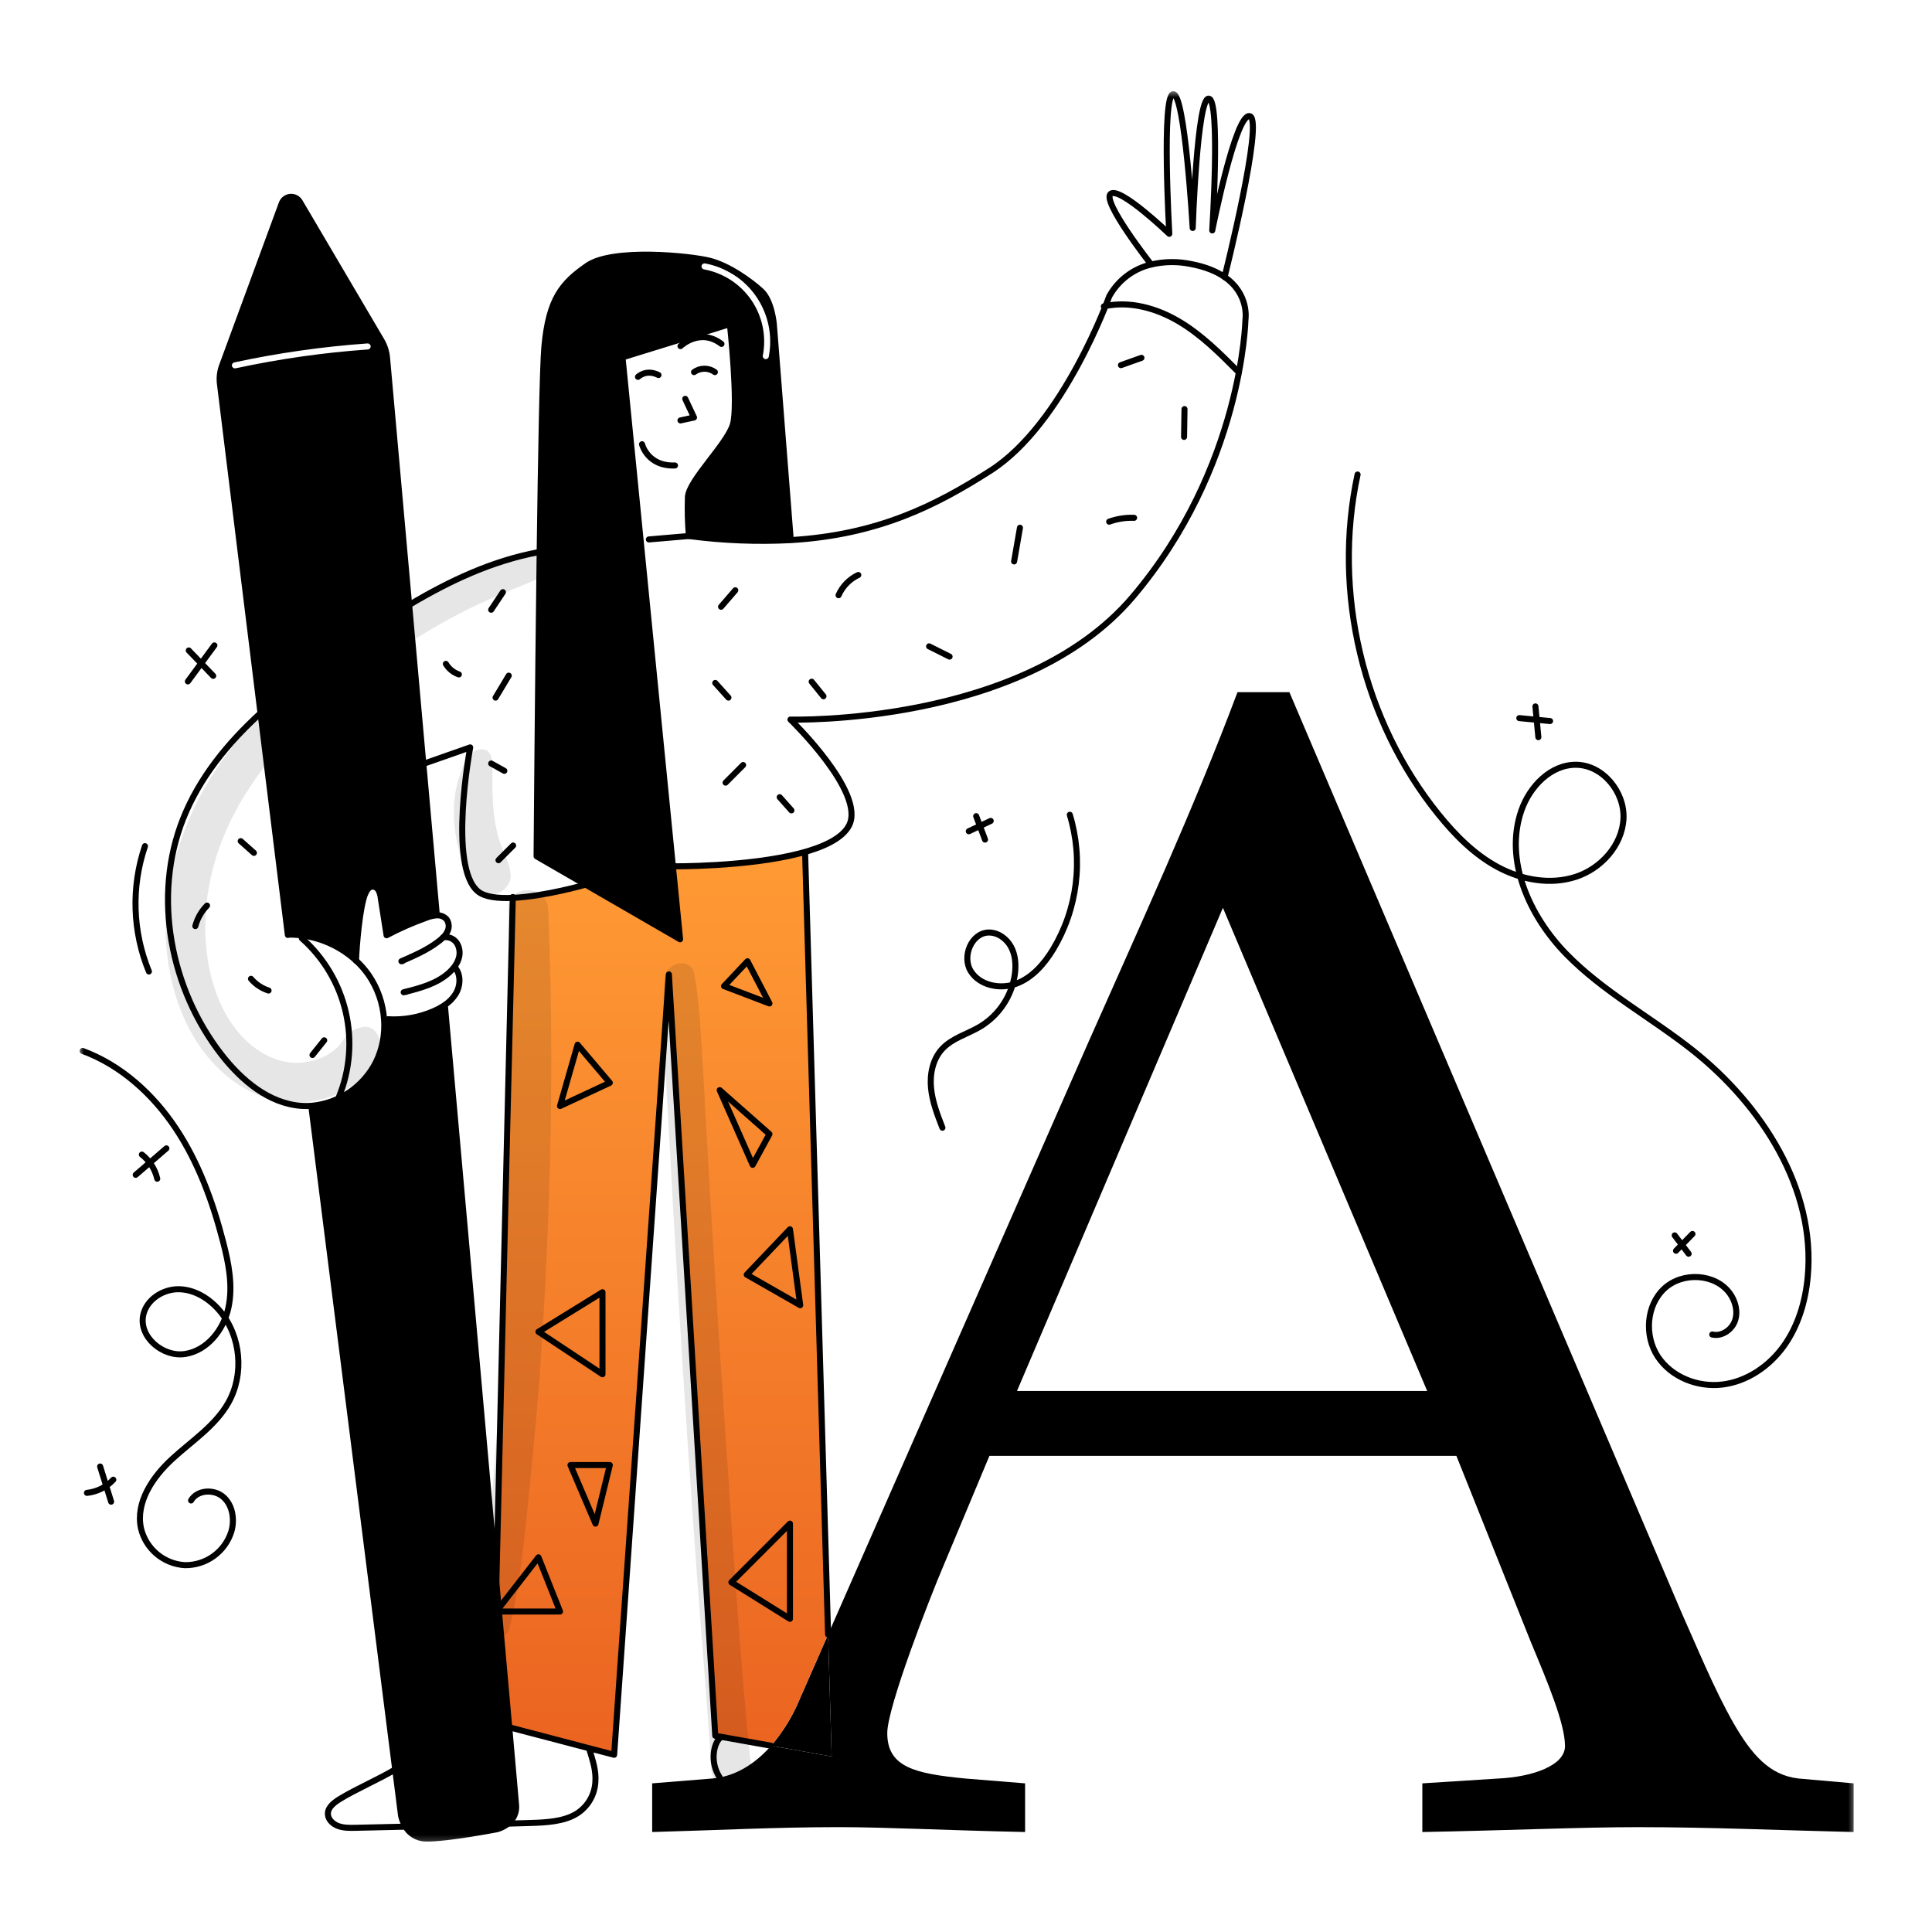 <svg width="288" height="288" viewBox="0 0 288 288" fill="none" xmlns="http://www.w3.org/2000/svg">
<mask id="mask0_28_12844" style="mask-type:luminance" maskUnits="userSpaceOnUse" x="11" y="13" width="266" height="262">
<path d="M276.6 13.5H11.7V274.8H276.6V13.5Z" fill="white"/>
</mask>
<g mask="url(#mask0_28_12844)">
<path fill-rule="evenodd" clip-rule="evenodd" d="M87.302 131.873L101.38 140.014L100.303 129.142L92.794 53.27L108.803 48.322C108.803 48.322 110.118 60.401 109.242 63.313C108.832 64.677 107.37 66.582 105.916 68.477C104.264 70.63 102.623 72.77 102.546 74.085C102.479 76.026 102.528 77.97 102.691 79.906C107.718 80.571 112.795 80.775 117.859 80.515L117.829 79.906L115.354 48.321C115.354 48.321 115.06 44.824 113.461 43.371C111.862 41.918 108.658 39.585 105.748 38.858C102.837 38.132 91.341 36.969 87.555 39.589C83.769 42.208 81.805 44.537 81.15 51.669C80.884 54.577 80.643 67.743 80.448 82.317C80.167 103.491 79.987 127.643 79.987 127.643L87.302 131.873ZM105.105 39.27C104.86 39.225 104.626 39.387 104.581 39.631C104.537 39.876 104.698 40.11 104.943 40.155C106.366 40.415 107.723 40.955 108.936 41.744C110.149 42.532 111.193 43.553 112.009 44.748C112.825 45.943 113.395 47.287 113.688 48.704C113.98 50.121 113.989 51.581 113.713 53.001C113.666 53.245 113.825 53.481 114.069 53.529C114.313 53.576 114.549 53.417 114.597 53.173C114.895 51.636 114.886 50.055 114.569 48.522C114.253 46.989 113.635 45.533 112.753 44.24C111.87 42.947 110.739 41.842 109.426 40.989C108.114 40.136 106.645 39.551 105.105 39.27Z" fill="currentColor"/>
<path d="M151.6 207.352H212.75L182.297 135.325L151.6 207.352ZM107.285 264.967C110.214 264.407 112.805 262.672 114.952 260.232L123.977 261.84L123.442 243.648L162.234 155.385C169.728 138.467 177.946 120.581 184.472 103.18H192.207L250.697 240.465C252.871 245.299 255.531 251.825 258.432 256.901C261.089 261.494 263.749 264.633 268.101 265.119L276.319 265.842L276.315 273.095C265.682 272.85 255.049 272.37 244.17 272.37C235.71 272.37 225.074 272.852 212.025 273.096V265.842L223.382 265.119C228.461 264.879 233.292 263.185 233.292 260.284C233.292 256.901 230.635 250.616 228.217 244.814L217.102 217.02H147.493L140.722 233.211C138.548 238.289 132.262 254.481 132.262 258.351C132.262 263.426 136.372 264.391 143.864 265.118L152.809 265.842V273.095C141.207 272.851 132.021 272.368 125.013 272.368C115.586 272.368 106.402 272.851 97.217 273.095V265.842L106.161 265.119C106.538 265.087 106.913 265.036 107.285 264.967Z" fill="currentColor"/>
<path d="M123.442 243.648L123.977 261.84L114.952 260.232C116.734 258.156 118.172 255.807 119.212 253.276L123.442 243.648Z" fill="currentColor"/>
<path d="M120.022 127.29L123.442 243.648L119.212 253.276C118.172 255.807 116.734 258.155 114.952 260.232L107.328 258.874L106.623 258.748L99.707 145.253L91.547 261.584L87.907 260.631L75.913 257.485H75.91C75.415 251.89 74.759 244.508 73.99 235.869L76.44 133.843C81.274 133.621 87.302 131.873 87.302 131.873L101.381 140.014L100.305 129.139C100.305 129.139 111.375 129.25 119.246 127.206L120.022 127.29Z" fill="url(#paint0_linear_28_12844)"/>
<path d="M66.322 149.926C69.078 180.79 71.936 212.808 73.99 235.869C74.76 244.507 75.416 251.889 75.91 257.485H75.913C76.531 264.457 76.9 268.654 76.93 269.044C76.985 269.574 76.903 270.11 76.693 270.6C76.483 271.09 76.152 271.519 75.73 271.846C75.246 272.232 74.689 272.516 74.091 272.681C74.091 272.681 66.523 274.138 63.467 274.066C62.833 274.056 62.212 273.877 61.67 273.546C61.129 273.215 60.685 272.746 60.387 272.186C60.109 271.718 59.908 271.21 59.79 270.68L58.914 263.77L46.444 165.18L46.426 164.842C48.456 164.66 50.407 163.962 52.093 162.815C53.779 161.668 55.144 160.11 56.06 158.289C57.005 156.322 57.415 154.142 57.251 151.967L57.826 151.937C60.177 152.083 62.529 151.661 64.683 150.709C65.236 150.467 65.766 150.176 66.267 149.839L66.322 149.926Z" fill="currentColor"/>
<path d="M65.107 136.302C64.421 128.598 63.746 121.062 63.103 113.869C62.348 105.419 61.637 97.434 60.99 90.184C59.31 71.416 58.074 57.572 57.694 53.323C57.613 52.423 57.334 51.552 56.877 50.773L44.688 30.075C44.545 29.831 44.336 29.634 44.085 29.504C43.834 29.375 43.551 29.32 43.27 29.345C42.988 29.37 42.72 29.475 42.496 29.646C42.271 29.818 42.101 30.05 42.003 30.315L33.093 54.542C32.776 55.4 32.671 56.322 32.787 57.229L38.834 106.301L42.906 139.346L42.91 139.373" stroke="currentColor" stroke-width="0.9" stroke-linecap="round" stroke-linejoin="round"/>
<path d="M75.91 257.485C75.415 251.89 74.76 244.508 73.99 235.869C71.936 212.809 69.079 180.789 66.323 149.927" stroke="currentColor" stroke-width="0.9" stroke-linecap="round" stroke-linejoin="round"/>
<path d="M46.444 165.18L58.915 263.77L59.79 270.679C59.908 271.21 60.11 271.718 60.387 272.185C60.686 272.745 61.129 273.214 61.671 273.545C62.213 273.876 62.833 274.056 63.468 274.066C66.523 274.137 74.092 272.68 74.092 272.68C74.689 272.515 75.247 272.231 75.731 271.845C76.153 271.518 76.484 271.09 76.694 270.599C76.904 270.109 76.986 269.573 76.931 269.043C76.901 268.653 76.532 264.456 75.913 257.485" stroke="currentColor" stroke-width="0.9" stroke-linecap="round" stroke-linejoin="round"/>
<path d="M182.548 41.288C181.375 40.478 179.77 39.785 177.577 39.368C175.606 38.95 173.568 38.97 171.605 39.427C170.289 39.737 169.053 40.32 167.976 41.137C166.899 41.954 166.005 42.988 165.351 44.172C165.351 44.172 158.584 63.165 147.666 70.152C139.547 75.351 130.89 79.74 117.859 80.513C112.796 80.773 107.719 80.569 102.692 79.903C102.529 77.968 102.48 76.025 102.547 74.084C102.692 71.609 108.367 66.224 109.243 63.311C110.119 60.399 108.804 48.32 108.804 48.32L92.795 53.268L100.304 129.14L101.38 140.015L87.302 131.875L79.987 127.645C79.987 127.645 80.167 103.492 80.448 82.318C80.643 67.745 80.884 54.578 81.15 51.67C81.805 44.538 83.769 42.209 87.555 39.59C91.341 36.97 102.837 38.133 105.748 38.86C108.658 39.586 111.862 41.92 113.461 43.372C115.06 44.825 115.354 48.322 115.354 48.322L117.829 79.907" stroke="currentColor" stroke-width="0.9" stroke-linecap="round" stroke-linejoin="round"/>
<path d="M100.305 129.139C100.305 129.139 111.375 129.25 119.245 127.206C122.71 126.306 125.555 124.988 126.563 123.058C129.118 118.172 117.829 107.266 117.829 107.266C117.829 107.266 152.47 108.262 168.843 88.987C185.217 69.712 185.656 47.666 185.656 47.666C185.656 47.666 186.286 43.874 182.548 41.291" stroke="currentColor" stroke-width="0.9" stroke-linecap="round" stroke-linejoin="round"/>
<path d="M96.726 80.413L102.692 79.903" stroke="currentColor" stroke-width="0.9" stroke-linecap="round" stroke-linejoin="round"/>
<path d="M63.103 113.869L70.09 111.414C70.09 111.414 66.765 129.174 71.253 132.882C72.276 133.729 74.234 133.946 76.439 133.843C81.274 133.621 87.302 131.873 87.302 131.873" stroke="currentColor" stroke-width="0.9" stroke-linecap="round" stroke-linejoin="round"/>
<path d="M114.952 260.232L107.328 258.874L106.623 258.748L99.707 145.253L91.548 261.584L87.907 260.631L75.913 257.486H75.91" stroke="currentColor" stroke-width="0.9" stroke-linecap="round" stroke-linejoin="round"/>
<path d="M120.021 127.29L123.442 243.648" stroke="currentColor" stroke-width="0.9" stroke-linecap="round" stroke-linejoin="round"/>
<path d="M76.442 133.713L76.439 133.843L73.99 235.869" stroke="currentColor" stroke-width="0.9" stroke-linecap="round" stroke-linejoin="round"/>
<path d="M171.605 39.429V39.426C171.438 39.219 164.201 29.968 165.568 28.889C166.95 27.797 174.302 34.855 174.302 34.855C174.302 34.855 173.136 14.188 174.884 14.043C176.631 13.898 177.794 33.983 177.794 33.983C177.794 33.983 178.449 14.479 180.197 14.698C181.944 14.918 180.707 34.348 180.707 34.348C180.707 34.348 184.2 16.737 186.309 17.318C188.406 17.897 182.628 40.972 182.548 41.288V41.291" stroke="currentColor" stroke-width="0.9" stroke-linecap="round" stroke-linejoin="round"/>
<path d="M95.705 66.223C95.705 66.223 96.525 69.551 100.617 69.387" stroke="currentColor" stroke-width="0.9" stroke-linecap="round" stroke-linejoin="round"/>
<path d="M101.437 62.672L103.456 62.236L102.148 59.453" stroke="currentColor" stroke-width="0.9" stroke-linecap="round" stroke-linejoin="round"/>
<path d="M103.456 55.47C103.908 55.14 104.452 54.962 105.012 54.962C105.571 54.962 106.116 55.14 106.568 55.47" stroke="currentColor" stroke-width="0.9" stroke-linecap="round" stroke-linejoin="round"/>
<path d="M95.105 56.177C95.105 56.177 96.305 54.977 98.161 55.905" stroke="currentColor" stroke-width="0.9" stroke-linecap="round" stroke-linejoin="round"/>
<path d="M101.437 51.594C101.437 51.594 104.329 48.81 107.551 51.266" stroke="currentColor" stroke-width="0.9" stroke-linecap="round" stroke-linejoin="round"/>
<path d="M53.07 143.187C50.36 140.715 46.829 139.335 43.16 139.315" stroke="currentColor" stroke-width="0.9" stroke-linecap="round" stroke-linejoin="round"/>
<path d="M38.833 106.304C33.927 110.801 29.739 115.911 27.296 122.056C22.706 133.602 25.385 147.403 33.012 157.207C36.003 161.047 40.085 164.519 44.941 164.85C45.436 164.883 45.932 164.881 46.426 164.844C48.457 164.661 50.407 163.963 52.093 162.816C53.779 161.669 55.145 160.111 56.06 158.29C57.005 156.323 57.415 154.143 57.251 151.968C57.091 149.57 56.282 147.262 54.913 145.287C54.376 144.524 53.758 143.821 53.069 143.19" stroke="currentColor" stroke-width="0.9" stroke-linecap="round" stroke-linejoin="round"/>
<path d="M80.265 82.312C73.387 83.608 67.028 86.568 60.99 90.184H60.987" stroke="currentColor" stroke-width="0.9" stroke-linecap="round" stroke-linejoin="round"/>
<path d="M53.07 143.19V143.187C53.141 141.179 53.63 134.916 54.496 133.107C54.694 132.692 54.972 132.241 55.426 132.163C55.626 132.147 55.826 132.189 56.002 132.285C56.178 132.38 56.323 132.525 56.418 132.701C56.606 133.055 56.72 133.443 56.756 133.841C57.046 135.7 57.336 137.559 57.626 139.418C59.536 138.407 61.516 137.536 63.552 136.811C64.05 136.606 64.579 136.483 65.117 136.446H65.129C65.4 136.431 65.671 136.477 65.921 136.581C66.172 136.685 66.396 136.844 66.576 137.046C66.759 137.312 66.866 137.623 66.886 137.945C66.906 138.268 66.837 138.589 66.688 138.876C66.532 139.192 66.323 139.48 66.069 139.726C65.862 139.932 65.642 140.124 65.409 140.302C63.736 141.595 61.775 142.448 59.836 143.293C59.898 143.283 59.956 143.274 60.016 143.265" stroke="currentColor" stroke-width="0.9" stroke-linecap="round" stroke-linejoin="round"/>
<path d="M66.06 139.732C66.063 139.732 66.066 139.729 66.069 139.729C66.463 139.653 66.871 139.698 67.238 139.858C67.606 140.018 67.916 140.286 68.129 140.626C68.333 140.974 68.459 141.361 68.498 141.763C68.537 142.164 68.488 142.568 68.355 142.949C68.213 143.38 67.998 143.784 67.721 144.143C67.511 144.422 67.275 144.682 67.019 144.919C65.178 146.638 62.62 147.307 60.177 147.916C60.319 147.888 60.459 147.863 60.601 147.835" stroke="currentColor" stroke-width="0.9" stroke-linecap="round" stroke-linejoin="round"/>
<path d="M67.81 144.21C68.729 145.268 68.658 146.94 67.934 148.14C67.507 148.82 66.938 149.399 66.267 149.838C65.766 150.175 65.237 150.467 64.683 150.708C62.529 151.66 60.177 152.081 57.826 151.936" stroke="currentColor" stroke-width="0.9" stroke-linecap="round" stroke-linejoin="round"/>
<path d="M60.12 272.303C57.757 272.359 55.394 272.414 53.031 272.467C52.14 272.485 51.219 272.501 50.393 272.195C49.567 271.888 48.852 271.168 48.877 270.335C48.905 269.326 49.916 268.618 50.827 268.068C53.122 266.676 56.614 265.158 58.915 263.769C58.921 263.765 58.93 263.759 58.937 263.756" stroke="currentColor" stroke-width="0.9" stroke-linecap="round" stroke-linejoin="round"/>
<path d="M87.865 260.798C88.369 262.496 88.879 263.915 88.749 265.672C88.691 266.615 88.411 267.53 87.931 268.343C87.451 269.156 86.784 269.843 85.987 270.349C84.037 271.555 81.422 271.679 78.991 271.75C77.905 271.784 76.819 271.816 75.731 271.846" stroke="currentColor" stroke-width="0.9" stroke-linecap="round" stroke-linejoin="round"/>
<path d="M107.285 259.119C106.444 259.91 105.748 262.604 107.285 264.964" stroke="currentColor" stroke-width="0.9" stroke-linecap="round" stroke-linejoin="round"/>
<path d="M111.425 143.294L107.932 147.001L114.7 149.583L111.425 143.294Z" stroke="currentColor" stroke-width="0.9" stroke-linecap="round" stroke-linejoin="round"/>
<path d="M86.1 155.734L90.903 161.41L83.48 164.875L86.1 155.734Z" stroke="currentColor" stroke-width="0.9" stroke-linecap="round" stroke-linejoin="round"/>
<path d="M117.756 183.243L111.316 190.011L119.285 194.565L117.756 183.243Z" stroke="currentColor" stroke-width="0.9" stroke-linecap="round" stroke-linejoin="round"/>
<path d="M89.811 192.631L80.267 198.525L89.811 204.857V192.631Z" stroke="currentColor" stroke-width="0.9" stroke-linecap="round" stroke-linejoin="round"/>
<path d="M85.039 218.393H90.903L88.769 227.126L85.039 218.393Z" stroke="currentColor" stroke-width="0.9" stroke-linecap="round" stroke-linejoin="round"/>
<path d="M80.266 232.147L83.48 240.225H73.989L80.266 232.147Z" stroke="currentColor" stroke-width="0.9" stroke-linecap="round" stroke-linejoin="round"/>
<path d="M117.756 227.126V241.317L109.023 235.87L117.756 227.126Z" stroke="currentColor" stroke-width="0.9" stroke-linecap="round" stroke-linejoin="round"/>
<path d="M114.7 169.052L112.201 173.637L107.284 162.502L114.7 169.052Z" stroke="currentColor" stroke-width="0.9" stroke-linecap="round" stroke-linejoin="round"/>
<path d="M31.781 100.745L28.14 96.962" stroke="currentColor" stroke-width="0.9" stroke-linecap="round" stroke-linejoin="round"/>
<path d="M28.007 101.577L31.957 96.207" stroke="currentColor" stroke-width="0.9" stroke-linecap="round" stroke-linejoin="round"/>
<path d="M22.197 144.82C19.751 138.867 19.543 132.229 21.61 126.133" stroke="currentColor" stroke-width="0.9" stroke-linecap="round" stroke-linejoin="round"/>
<path d="M12.317 156.662C18.056 158.781 22.808 163.107 26.198 168.2C29.587 173.293 31.704 179.133 33.241 185.055C34.081 188.292 34.758 191.692 34.046 194.959C33.333 198.226 30.896 201.329 27.59 201.838C24.284 202.346 20.642 199.282 21.356 196.015C21.862 193.697 24.32 192.134 26.693 192.182C29.066 192.229 31.259 193.616 32.785 195.434C35.916 199.166 36.438 204.873 34.034 209.111C32.082 212.555 28.604 214.794 25.687 217.47C22.77 220.146 20.197 223.924 21.009 227.799C21.36 229.301 22.186 230.649 23.365 231.643C24.544 232.637 26.013 233.225 27.552 233.317C29.094 233.339 30.602 232.863 31.852 231.959C33.101 231.055 34.025 229.772 34.487 228.3C35 226.521 34.69 224.4 33.306 223.169C31.922 221.937 29.402 222.066 28.48 223.672" stroke="currentColor" stroke-width="0.9" stroke-linecap="round" stroke-linejoin="round"/>
<path d="M16.564 223.851L14.926 218.61" stroke="currentColor" stroke-width="0.9" stroke-linecap="round" stroke-linejoin="round"/>
<path d="M12.961 222.54C14.466 222.384 15.863 221.685 16.891 220.575" stroke="currentColor" stroke-width="0.9" stroke-linecap="round" stroke-linejoin="round"/>
<path d="M23.441 175.71C23.111 174.283 22.302 173.012 21.148 172.11" stroke="currentColor" stroke-width="0.9" stroke-linecap="round" stroke-linejoin="round"/>
<path d="M20.23 175.13L24.802 171.185" stroke="currentColor" stroke-width="0.9" stroke-linecap="round" stroke-linejoin="round"/>
<path d="M184.638 55.474C181.888 52.707 179.1 49.91 175.745 47.92C172.39 45.93 168.351 44.804 164.548 45.672" stroke="currentColor" stroke-width="0.9" stroke-linecap="round" stroke-linejoin="round"/>
<path d="M202.372 70.735C198.592 88.287 203.154 107.45 214.44 121.414C216.944 124.513 219.812 127.406 223.325 129.285C226.837 131.164 231.076 131.941 234.866 130.717C238.657 129.492 241.808 126.021 242.009 122.043C242.21 118.064 238.937 114.04 234.953 114.003C231.167 113.967 228.031 117.238 226.789 120.816C224.204 128.264 227.989 136.598 233.503 142.233C239.017 147.868 246.11 151.653 252.295 156.543C262.632 164.715 270.688 177.215 269.475 190.336C269.135 194.013 268.046 197.682 265.887 200.677C263.728 203.673 260.427 205.936 256.761 206.389C253.095 206.842 249.141 205.294 247.117 202.205C245.094 199.116 245.4 194.57 248.114 192.067C250.828 189.563 255.734 189.82 257.88 192.826C258.714 193.996 259.105 195.553 258.62 196.906C258.136 198.259 256.642 199.263 255.243 198.935" stroke="currentColor" stroke-width="0.9" stroke-linecap="round" stroke-linejoin="round"/>
<path d="M229.32 109.886L228.883 105.302" stroke="currentColor" stroke-width="0.9" stroke-linecap="round" stroke-linejoin="round"/>
<path d="M231.066 107.485L226.481 107.048" stroke="currentColor" stroke-width="0.9" stroke-linecap="round" stroke-linejoin="round"/>
<path d="M249.842 186.445L252.291 183.946" stroke="currentColor" stroke-width="0.9" stroke-linecap="round" stroke-linejoin="round"/>
<path d="M251.722 186.89L249.644 184.156" stroke="currentColor" stroke-width="0.9" stroke-linecap="round" stroke-linejoin="round"/>
<path d="M159.473 121.454C160.485 124.79 160.786 128.302 160.355 131.762C159.924 135.222 158.772 138.553 156.973 141.539C155.645 143.713 153.868 145.756 151.48 146.642C149.092 147.528 146.017 146.915 144.695 144.738C143.373 142.561 144.818 139.072 147.365 139.01C148.761 138.977 150.059 139.921 150.718 141.151C151.376 142.382 151.472 143.848 151.283 145.231C151.052 146.828 150.472 148.355 149.582 149.701C148.693 151.048 147.516 152.18 146.137 153.019C144.235 154.157 141.937 154.741 140.437 156.374C139.039 157.897 138.593 160.107 138.785 162.164C138.977 164.221 139.736 166.181 140.487 168.107" stroke="currentColor" stroke-width="0.9" stroke-linecap="round" stroke-linejoin="round"/>
<path d="M146.836 125.153L145.518 121.663" stroke="currentColor" stroke-width="0.9" stroke-linecap="round" stroke-linejoin="round"/>
<path d="M144.417 123.912L147.687 122.371" stroke="currentColor" stroke-width="0.9" stroke-linecap="round" stroke-linejoin="round"/>
<path d="M176.506 65.129L176.572 60.982" stroke="currentColor" stroke-width="0.9" stroke-linecap="round" stroke-linejoin="round"/>
<path d="M167.097 54.433L170.154 53.341" stroke="currentColor" stroke-width="0.9" stroke-linecap="round" stroke-linejoin="round"/>
<path d="M169.06 77.19C167.795 77.141 166.532 77.337 165.34 77.765" stroke="currentColor" stroke-width="0.9" stroke-linecap="round" stroke-linejoin="round"/>
<path d="M151.171 83.689L152.044 78.668" stroke="currentColor" stroke-width="0.9" stroke-linecap="round" stroke-linejoin="round"/>
<path d="M141.553 97.879L138.497 96.35" stroke="currentColor" stroke-width="0.9" stroke-linecap="round" stroke-linejoin="round"/>
<path d="M125.004 88.728C125.587 87.4 126.632 86.328 127.944 85.711" stroke="currentColor" stroke-width="0.9" stroke-linecap="round" stroke-linejoin="round"/>
<path d="M122.755 103.792L120.994 101.62" stroke="currentColor" stroke-width="0.9" stroke-linecap="round" stroke-linejoin="round"/>
<path d="M107.488 90.449L109.609 87.994" stroke="currentColor" stroke-width="0.9" stroke-linecap="round" stroke-linejoin="round"/>
<path d="M108.587 103.991L106.622 101.808" stroke="currentColor" stroke-width="0.9" stroke-linecap="round" stroke-linejoin="round"/>
<path d="M108.162 116.666L110.778 114.042" stroke="currentColor" stroke-width="0.9" stroke-linecap="round" stroke-linejoin="round"/>
<path d="M117.975 120.803L116.228 118.838" stroke="currentColor" stroke-width="0.9" stroke-linecap="round" stroke-linejoin="round"/>
<path d="M74.31 128.226L76.493 126.042" stroke="currentColor" stroke-width="0.9" stroke-linecap="round" stroke-linejoin="round"/>
<path d="M75.183 114.907L73.219 113.816" stroke="currentColor" stroke-width="0.9" stroke-linecap="round" stroke-linejoin="round"/>
<path d="M73.873 103.992L75.838 100.717" stroke="currentColor" stroke-width="0.9" stroke-linecap="round" stroke-linejoin="round"/>
<path d="M68.402 100.536C67.591 100.257 66.904 99.699 66.464 98.962" stroke="currentColor" stroke-width="0.9" stroke-linecap="round" stroke-linejoin="round"/>
<path d="M73.219 90.892L74.965 88.273" stroke="currentColor" stroke-width="0.9" stroke-linecap="round" stroke-linejoin="round"/>
<path d="M37.85 127.134L35.885 125.387" stroke="currentColor" stroke-width="0.9" stroke-linecap="round" stroke-linejoin="round"/>
<path d="M29.117 138.05C29.423 136.897 30.025 135.843 30.864 134.994" stroke="currentColor" stroke-width="0.9" stroke-linecap="round" stroke-linejoin="round"/>
<path d="M40.033 147.656C39.015 147.329 38.107 146.724 37.414 145.91" stroke="currentColor" stroke-width="0.9" stroke-linecap="round" stroke-linejoin="round"/>
<path d="M46.583 157.262L48.33 155.079" stroke="currentColor" stroke-width="0.9" stroke-linecap="round" stroke-linejoin="round"/>
<path d="M50.496 163.587C52.159 159.551 52.522 155.099 51.536 150.847C50.549 146.596 48.262 142.758 44.992 139.868" stroke="currentColor" stroke-width="0.9" stroke-linecap="round" stroke-linejoin="round"/>
<path fill-rule="evenodd" clip-rule="evenodd" d="M61.535 96.297C61.349 94.208 61.167 92.168 60.99 90.184C60.066 79.864 59.276 71.033 58.689 64.468C58.209 59.093 57.864 55.237 57.693 53.325C57.612 52.425 57.334 51.554 56.876 50.775L44.687 30.077C44.544 29.834 44.335 29.636 44.084 29.507C43.833 29.378 43.55 29.322 43.269 29.347C42.987 29.372 42.719 29.477 42.495 29.649C42.271 29.82 42.1 30.052 42.002 30.317L33.092 54.544C32.775 55.402 32.67 56.324 32.786 57.232L38.833 106.304L42.906 139.346L43.159 139.316C46.828 139.336 50.359 140.716 53.069 143.188C53.14 141.181 53.629 134.918 54.495 133.108C54.692 132.694 54.97 132.242 55.425 132.165C55.625 132.149 55.825 132.191 56.001 132.287C56.177 132.382 56.322 132.527 56.417 132.703C56.604 133.057 56.719 133.444 56.755 133.843C57.044 135.702 57.334 137.561 57.625 139.42C59.535 138.409 61.515 137.537 63.551 136.812C64.049 136.607 64.578 136.484 65.116 136.447L65.106 136.302C64.547 130.024 63.995 123.857 63.462 117.895C63.341 116.542 63.221 115.2 63.102 113.869C62.554 107.732 62.029 101.84 61.535 96.297ZM54.837 52.094C55.085 52.076 55.271 51.861 55.254 51.613C55.236 51.365 55.021 51.178 54.773 51.196C48.098 51.67 41.465 52.615 34.924 54.023C34.681 54.075 34.526 54.314 34.578 54.557C34.631 54.8 34.87 54.955 35.113 54.903C41.613 53.504 48.204 52.565 54.837 52.094Z" fill="currentColor"/>
<g opacity="0.1">
<path d="M75.965 242.693C77.615 235.849 78.213 228.87 78.932 221.876C79.646 214.935 80.278 207.97 80.725 201.007C81.616 187.106 82.144 173.18 82.175 159.25C82.193 151.361 82.044 143.474 81.73 135.59C81.575 131.748 75.579 131.729 75.739 135.59C76.886 163.287 75.741 191.011 73.688 218.64C73.105 226.49 72.211 234.342 72.428 242.215C72.483 244.19 75.475 244.726 75.964 242.693H75.965Z" fill="currentColor"/>
</g>
<g opacity="0.1">
<path d="M99.058 145.834C98.74 149.696 99.025 153.588 99.15 157.459C99.274 161.335 99.522 165.209 99.731 169.082C100.137 176.631 100.567 184.178 101.021 191.725C101.941 207.017 102.965 222.302 104.094 237.58C104.738 246.305 105.526 255.029 106.031 263.764C106.123 265.371 107.334 266.745 109.012 266.745C110.493 266.745 112.162 265.375 111.993 263.764C110.365 248.338 109.453 232.809 108.38 217.337C107.32 202.052 106.348 186.762 105.465 171.467C105.214 167.097 105.019 162.722 104.729 158.355C104.438 153.978 104.288 149.552 103.505 145.234C103.021 142.567 99.253 143.455 99.058 145.836V145.834Z" fill="currentColor"/>
</g>
<g opacity="0.1">
<path d="M79.306 82.14C74.46 82.82 69.781 85.024 65.457 87.227C61.294 89.392 57.267 91.812 53.4 94.47C45.763 99.63 38.684 105.674 33.253 113.173C27.929 120.525 24.5 129.943 24.699 139.08C24.886 147.708 28.279 157.107 35.872 161.893C37.761 163.097 39.889 163.878 42.108 164.183C44.327 164.488 46.585 164.31 48.729 163.661C52.229 162.562 58.901 158.411 56.158 154.022C55.934 153.655 55.599 153.371 55.202 153.209C54.805 153.047 54.366 153.017 53.95 153.123C53.072 153.357 52.376 153.573 51.733 154.288C51.208 154.871 50.91 155.504 50.368 156.051C49.37 157.023 48.137 157.721 46.79 158.076C43.955 158.871 41.165 158.301 38.668 156.677C32.73 152.814 30.55 144.788 30.598 138.103C30.716 121.646 42.268 108.718 55.033 99.746C58.849 97.06 62.805 94.581 66.885 92.319C71.27 89.892 75.804 88.093 80.43 86.206C82.965 85.172 82.005 81.759 79.308 82.138L79.306 82.14Z" fill="currentColor"/>
</g>
<g opacity="0.1">
<path d="M71.752 111.698C69.871 111.755 69.224 113.814 68.642 115.292C67.957 117.168 67.622 119.154 67.652 121.15C67.665 123.089 67.936 125.017 68.458 126.884C68.955 128.725 69.62 131.278 71.182 132.486C72.126 133.216 73.171 133.601 74.347 133.086C75.343 132.648 76.203 131.594 76.127 130.438C76.007 128.608 74.947 126.988 74.421 125.241C73.951 123.665 73.653 122.043 73.533 120.403C73.41 118.759 73.379 117.098 73.401 115.45C73.417 114.256 73.699 111.64 71.751 111.7L71.752 111.698Z" fill="currentColor"/>
</g>
</g>
<defs>
<linearGradient id="paint0_linear_28_12844" x1="98.716" y1="127.206" x2="98.716" y2="261.584" gradientUnits="userSpaceOnUse">
<stop stop-color="#FF9A34"/>
<stop offset="1" stop-color="#EB6421"/>
</linearGradient>
</defs>
</svg>
